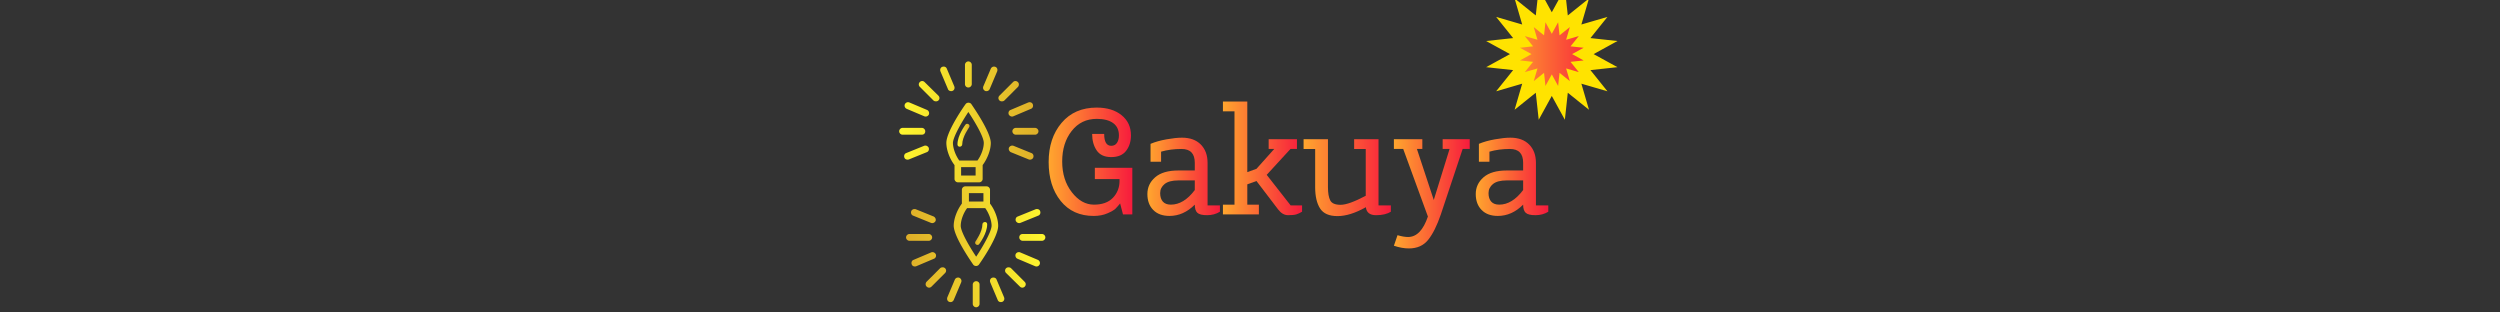 <svg xmlns="http://www.w3.org/2000/svg" xml:space="preserve" width="2000" height="250" data-id="lg_iOmk2hHfkoHfghM1XG" data-version="1"><rect width="100%" height="100%" fill="#333333" stroke="none"/><g data-padding="20"><g transform="translate(454.648 390.823)scale(.966)"><linearGradient id="a" x1="0" x2="1" y1="0" y2="0" gradientUnits="objectBoundingBox"><stop offset="0%" stop-color="#ffa62e"/><stop offset="100%" stop-color="#f71b3d"/></linearGradient><path fill="url(#a)" stroke="transparent" d="M867.767 161.644q-9.97-12.4-9.97-32.22 0-19.81 10.72-32.46t29.16-12.65q12.72 0 20.51 6.29t7.79 16.76q0 7.48-3.99 12.72-3.99 5.23-12.34 5.23t-12.09-5.55q-3.74-5.54-3.74-13.64h9.97q0 9.84 5.86 9.84 3.11 0 4.73-2.43t1.62-6.17q0-6.73-4.79-10.22-4.8-3.49-13.53-3.49-12.96 0-20.81 10.04-7.85 10.03-7.85 25.23 0 15.21 7.98 25.49 7.97 10.28 18.32 10.28 10.34 0 15.76-5.73t5.42-13.96v-1.49h-20.44v-9.35h31.04v38.63h-7.73l-2.37-9.09q-2.24 2.74-3.86 4.36t-6.61 3.8q-4.98 2.18-11.34 2.18-17.45 0-27.42-12.4" transform="translate(-460 -399.8)"/><path fill="url(#a)" stroke="transparent" d="M957.877 174.044q-8.6 0-13.46-4.92-4.86-4.93-4.86-13.21 0-8.29 6.48-13.9t19.19-5.61h13.59v-6.35q0-11.47-10.97-11.47-9.22 0-16.95 2.24v8.35h-8.72v-14.83q5.61-2.37 13.27-3.74 7.67-1.37 12.78-1.37 9.97 0 15.57 5.67 5.61 5.67 5.61 15.15v35.27h10.22v5.23q-4.61 2.87-10.59 2.87t-8.1-2q-2.12-1.99-2.12-6.73-9.35 9.35-20.94 9.35m1.12-9.35q10.72 0 19.82-12.09v-7.97h-13.71q-7.6 0-11.28 2.99t-3.68 7.54 2.25 7.04q2.24 2.49 6.6 2.49" transform="translate(-459.99 -399.8)"/><path fill="url(#a)" stroke="transparent" d="M1022.317 147.874v16.82h9.59v8.1h-29.78v-8.1h9.59v-77.27h-9.59v-8.1h20.19v58.45l7.6-2.74 14.7-16.45h-4.61v-8.1h23.43v8.1h-5.36l-19.69 21.44 19.82 25.3h9.47v5.23q-2.74 1.62-4.86 2.24-2.12.63-6.73.63t-8.23-4.74l-17.94-23.55Z" transform="translate(-460 -399.8)"/><path fill="url(#a)" stroke="transparent" d="M1120.397 118.584h-9.6v-8.1h20.19v54.84h10.22v5.23q-4.61 2.87-12.27 2.87-7.67 0-8.42-6.61-13.08 7.36-23.49 7.36t-14.46-6.36-4.05-17.57v-31.66h-9.59v-8.1h20.19v39.76q0 7.22 1.87 10.9t8.6 3.68 20.81-7.48Z" transform="translate(-460 -399.79)"/><path fill="url(#a)" stroke="transparent" d="M1151.427 118.584h-7.72v-8.1h23.55v8.1h-4.49l13.96 42.25 13.09-42.25h-5.73v-8.1h22.43v8.1h-5.86l-18.07 54.21q-4.74 13.84-10.47 21-5.73 7.17-15.95 7.17-5.86 0-12.46-2.24l2.99-8.73q5.11 1.5 8.72 1.5 10.72 0 16.45-16.95Z" transform="translate(-459.99 -399.8)"/><path fill="url(#a)" stroke="transparent" d="M1229.827 174.044q-8.6 0-13.46-4.92-4.86-4.93-4.86-13.21 0-8.29 6.48-13.9t19.19-5.61h13.58v-6.35q0-11.47-10.96-11.47-9.23 0-16.95 2.24v8.35h-8.73v-14.83q5.61-2.37 13.28-3.74 7.66-1.37 12.77-1.37 9.97 0 15.58 5.67t5.61 15.15v35.27h10.22v5.23q-4.61 2.87-10.6 2.87-5.98 0-8.1-2-2.12-1.99-2.12-6.73-9.34 9.35-20.93 9.35m1.12-9.35q10.72 0 19.81-12.09v-7.97h-13.71q-7.6 0-11.27 2.99-3.68 2.99-3.68 7.54t2.24 7.04q2.25 2.49 6.61 2.49" transform="translate(-460 -399.8)"/><rect width="422.25" height="140.83" x="392.317" y="-335.366" fill="none" rx="0" ry="0"/></g><g paint-order="stroke"><g transform="translate(192.475 353.282)scale(1.815)"><linearGradient id="b" x1="0" x2="1" y1="0" y2="0" gradientUnits="objectBoundingBox"><stop offset="0%" stop-color="#fff72e"/><stop offset="100%" stop-color="#deae29"/></linearGradient><path fill="url(#b)" d="M365.783-114.829c.8 0 1.5-.7 1.5-1.5v-8.5c0-.8-.7-1.5-1.5-1.5s-1.5.7-1.5 1.5v8.5c0 .9.7 1.5 1.5 1.5m27.8 28.9-7.9-3.2c-.8-.3-1.6.1-2 .8-.3.8.1 1.6.8 2l7.9 3.2c.2.1.4.1.6.1.6 0 1.2-.4 1.4-.9.3-.8 0-1.7-.8-2m1.6-11.1h-8.5c-.8 0-1.5.7-1.5 1.5s.7 1.5 1.5 1.5h8.5c.8 0 1.5-.7 1.5-1.5s-.7-1.5-1.5-1.5m-10.2-5c.2 0 .4 0 .6-.1l7.8-3.3c.8-.3 1.1-1.2.8-2s-1.2-1.1-2-.8l-7.8 3.3c-.8.3-1.1 1.2-.8 2 .3.5.8.9 1.4.9m-7.3-21.9c-.8-.3-1.6 0-2 .8l-3.3 7.8c-.3.8 0 1.6.8 2 .2.1.4.1.6.1.6 0 1.1-.3 1.4-.9l3.3-7.8c.3-.8 0-1.7-.8-2m9.9 6.7c-.6-.6-1.5-.6-2.1 0l-6 6a1.45 1.45 0 0 0 1.1 2.5c.4 0 .8-.1 1.1-.4l6-6c.5-.6.5-1.6-.1-2.1m-41.3 28.1-7.9 3.2c-.8.3-1.1 1.2-.8 2 .2.6.8.9 1.4.9.2 0 .4 0 .6-.1l7.9-3.2c.8-.3 1.1-1.2.8-2-.4-.7-1.2-1.1-2-.8m.5-6.4c0-.8-.7-1.5-1.5-1.5h-8.5c-.8 0-1.5.7-1.5 1.5s.7 1.5 1.5 1.5h8.5c.9 0 1.5-.6 1.5-1.5m.8-9.4-7.8-3.3c-.8-.3-1.6 0-2 .8-.3.8 0 1.6.8 2l7.8 3.3c.2.1.4.1.6.1.6 0 1.1-.3 1.4-.9.3-.8-.1-1.7-.8-2m10.6-8.3c.2 0 .4 0 .6-.1.8-.3 1.1-1.2.8-2l-3.3-7.8c-.3-.8-1.2-1.1-2-.8s-1.1 1.2-.8 2l3.3 7.8c.2.6.8.9 1.4.9m-11.7-4c-.6-.6-1.5-.6-2.1 0s-.6 1.5 0 2.1l6 6c.3.3.7.4 1.1.4a1.45 1.45 0 0 0 1.1-2.5Zm20.6 9.7c-.6-.8-1.9-.8-2.5 0-.9 1.2-8.5 12.2-8.5 17.1 0 3.1 1.5 7.1 3.6 9.8v6.1c0 .8.7 1.5 1.5 1.5h9.4c.8 0 1.5-.7 1.5-1.5v-6.1c2.1-2.8 3.6-6.7 3.6-9.8-.1-4.9-7.8-15.9-8.6-17.1m-1.3 3.5c3 4.5 6.8 11 6.8 13.6 0 2.4-1.1 5.5-2.8 7.8h-8c-1.6-2.2-2.8-5.4-2.8-7.8.1-2.6 3.8-9.1 6.8-13.6m3.2 28h-6.4v-3.7h6.4Z" transform="translate(-45 -41.25)"/></g><g transform="translate(188.207 363.99)scale(1.815)"><linearGradient id="c" x1="0" x2="1" y1="0" y2="0" gradientUnits="objectBoundingBox"><stop offset="0%" stop-color="#fff72e"/><stop offset="100%" stop-color="#deae29"/></linearGradient><path fill="url(#c)" d="M363.083-89.729c0-3.4 3-7.4 3-7.5.3-.4.3-1.1-.2-1.4-.4-.3-1.1-.3-1.4.2-.1.2-3.5 4.6-3.5 8.7 0 .6.4 1 1 1s1.1-.5 1.1-1" transform="translate(-42.65 -47.15)"/></g></g><g paint-order="stroke"><g transform="translate(197.978 453.238)scale(-1.815)"><linearGradient id="d" x1="0" x2="1" y1="0" y2="0" gradientUnits="objectBoundingBox"><stop offset="0%" stop-color="#fff72e"/><stop offset="100%" stop-color="#deae29"/></linearGradient><path fill="url(#d)" d="M-276.183 167.029c.8 0 1.5-.7 1.5-1.5v-8.5c0-.8-.7-1.5-1.5-1.5s-1.5.7-1.5 1.5v8.5c0 .9.7 1.5 1.5 1.5m27.8 28.9-7.9-3.2c-.8-.3-1.6.1-2 .8-.3.8.1 1.6.8 2l7.9 3.2c.2.1.4.1.6.1.6 0 1.2-.4 1.4-.9.3-.8 0-1.7-.8-2m1.6-11.1h-8.5c-.8 0-1.5.7-1.5 1.5s.7 1.5 1.5 1.5h8.5c.8 0 1.5-.7 1.5-1.5s-.7-1.5-1.5-1.5m-10.2-5c.2 0 .4 0 .6-.1l7.8-3.3c.8-.3 1.1-1.2.8-2s-1.2-1.1-2-.8l-7.8 3.3c-.8.3-1.1 1.2-.8 2 .3.5.8.9 1.4.9m-7.3-21.9c-.8-.3-1.6 0-2 .8l-3.3 7.8c-.3.8 0 1.6.8 2 .2.1.4.1.6.1.6 0 1.1-.3 1.4-.9l3.3-7.8c.3-.8 0-1.7-.8-2m9.9 6.7c-.6-.6-1.5-.6-2.1 0l-6 6a1.45 1.45 0 0 0 1.1 2.5c.4 0 .8-.1 1.1-.4l6-6c.5-.6.5-1.6-.1-2.1m-41.3 28.1-7.9 3.2c-.8.3-1.1 1.2-.8 2 .2.6.8.9 1.4.9.2 0 .4 0 .6-.1l7.9-3.2c.8-.3 1.1-1.2.8-2-.4-.7-1.2-1.1-2-.8m.5-6.4c0-.8-.7-1.5-1.5-1.5h-8.5c-.8 0-1.5.7-1.5 1.5s.7 1.5 1.5 1.5h8.5c.9 0 1.5-.6 1.5-1.5m.8-9.4-7.8-3.3c-.8-.3-1.6 0-2 .8-.3.8 0 1.6.8 2l7.8 3.3c.2.1.4.1.6.1.6 0 1.1-.3 1.4-.9.3-.8-.1-1.7-.8-2m10.6-8.3c.2 0 .4 0 .6-.1.8-.3 1.1-1.2.8-2l-3.3-7.8c-.3-.8-1.2-1.1-2-.8s-1.1 1.2-.8 2l3.3 7.8c.2.6.8.9 1.4.9m-11.7-4c-.6-.6-1.5-.6-2.1 0s-.6 1.5 0 2.1l6 6c.3.3.7.4 1.1.4a1.45 1.45 0 0 0 1.1-2.5Zm20.6 9.7c-.6-.8-1.9-.8-2.5 0-.9 1.2-8.5 12.2-8.5 17.1 0 3.1 1.5 7.1 3.6 9.8v6.1c0 .8.7 1.5 1.5 1.5h9.4c.8 0 1.5-.7 1.5-1.5v-6.1c2.1-2.8 3.6-6.7 3.6-9.8-.1-4.9-7.8-15.9-8.6-17.1m-1.3 3.5c3 4.5 6.8 11 6.8 13.6 0 2.4-1.1 5.5-2.8 7.8h-8c-1.6-2.2-2.8-5.4-2.8-7.8.1-2.6 3.8-9.1 6.8-13.6m3.2 28h-6.4v-3.7h6.4Z" transform="translate(-45 -41.25)"/></g><g transform="translate(202.343 442.559)scale(-1.815)"><linearGradient id="e" x1="0" x2="1" y1="0" y2="0" gradientUnits="objectBoundingBox"><stop offset="0%" stop-color="#fff72e"/><stop offset="100%" stop-color="#deae29"/></linearGradient><path fill="url(#e)" d="M-278.883 192.129c0-3.4 3-7.4 3-7.5.3-.4.3-1.1-.2-1.4-.4-.3-1.1-.3-1.4.2-.1.2-3.5 4.6-3.5 8.7 0 .6.4 1 1 1s1.1-.5 1.1-1" transform="translate(-42.65 -47.15)"/></g></g><g transform="translate(658.896 299.045)scale(.975)"><linearGradient id="f" x1="0" x2="1" y1="0" y2="0" gradientUnits="objectBoundingBox"><stop offset="0%" stop-color="#ffa62e"/><stop offset="100%" stop-color="#f71b3d"/></linearGradient><path fill="url(#f)" stroke="#ffe300" stroke-width="8.5" d="m647.472-237.813 7.96-14.51 1.79 16.45 12.91-10.36-4.64 15.89 15.89-4.64-10.36 12.91 16.45 1.79-14.51 7.96 14.51 7.96-16.45 1.79 10.36 12.91-15.89-4.64 4.64 15.89-12.91-10.36-1.79 16.45-7.96-14.51-7.96 14.51-1.79-16.45-12.91 10.36 4.64-15.89-15.89 4.64 10.36-12.91-16.45-1.79 14.51-7.96-14.51-7.96 16.45-1.79-10.36-12.91 15.89 4.64-4.64-15.89 12.91 10.36 1.79-16.45Z" paint-order="stroke" transform="translate(-50 -50)"/></g><path fill="transparent" stroke="transparent" d="M709.5 0h581v250h-581z"/></g></svg>
